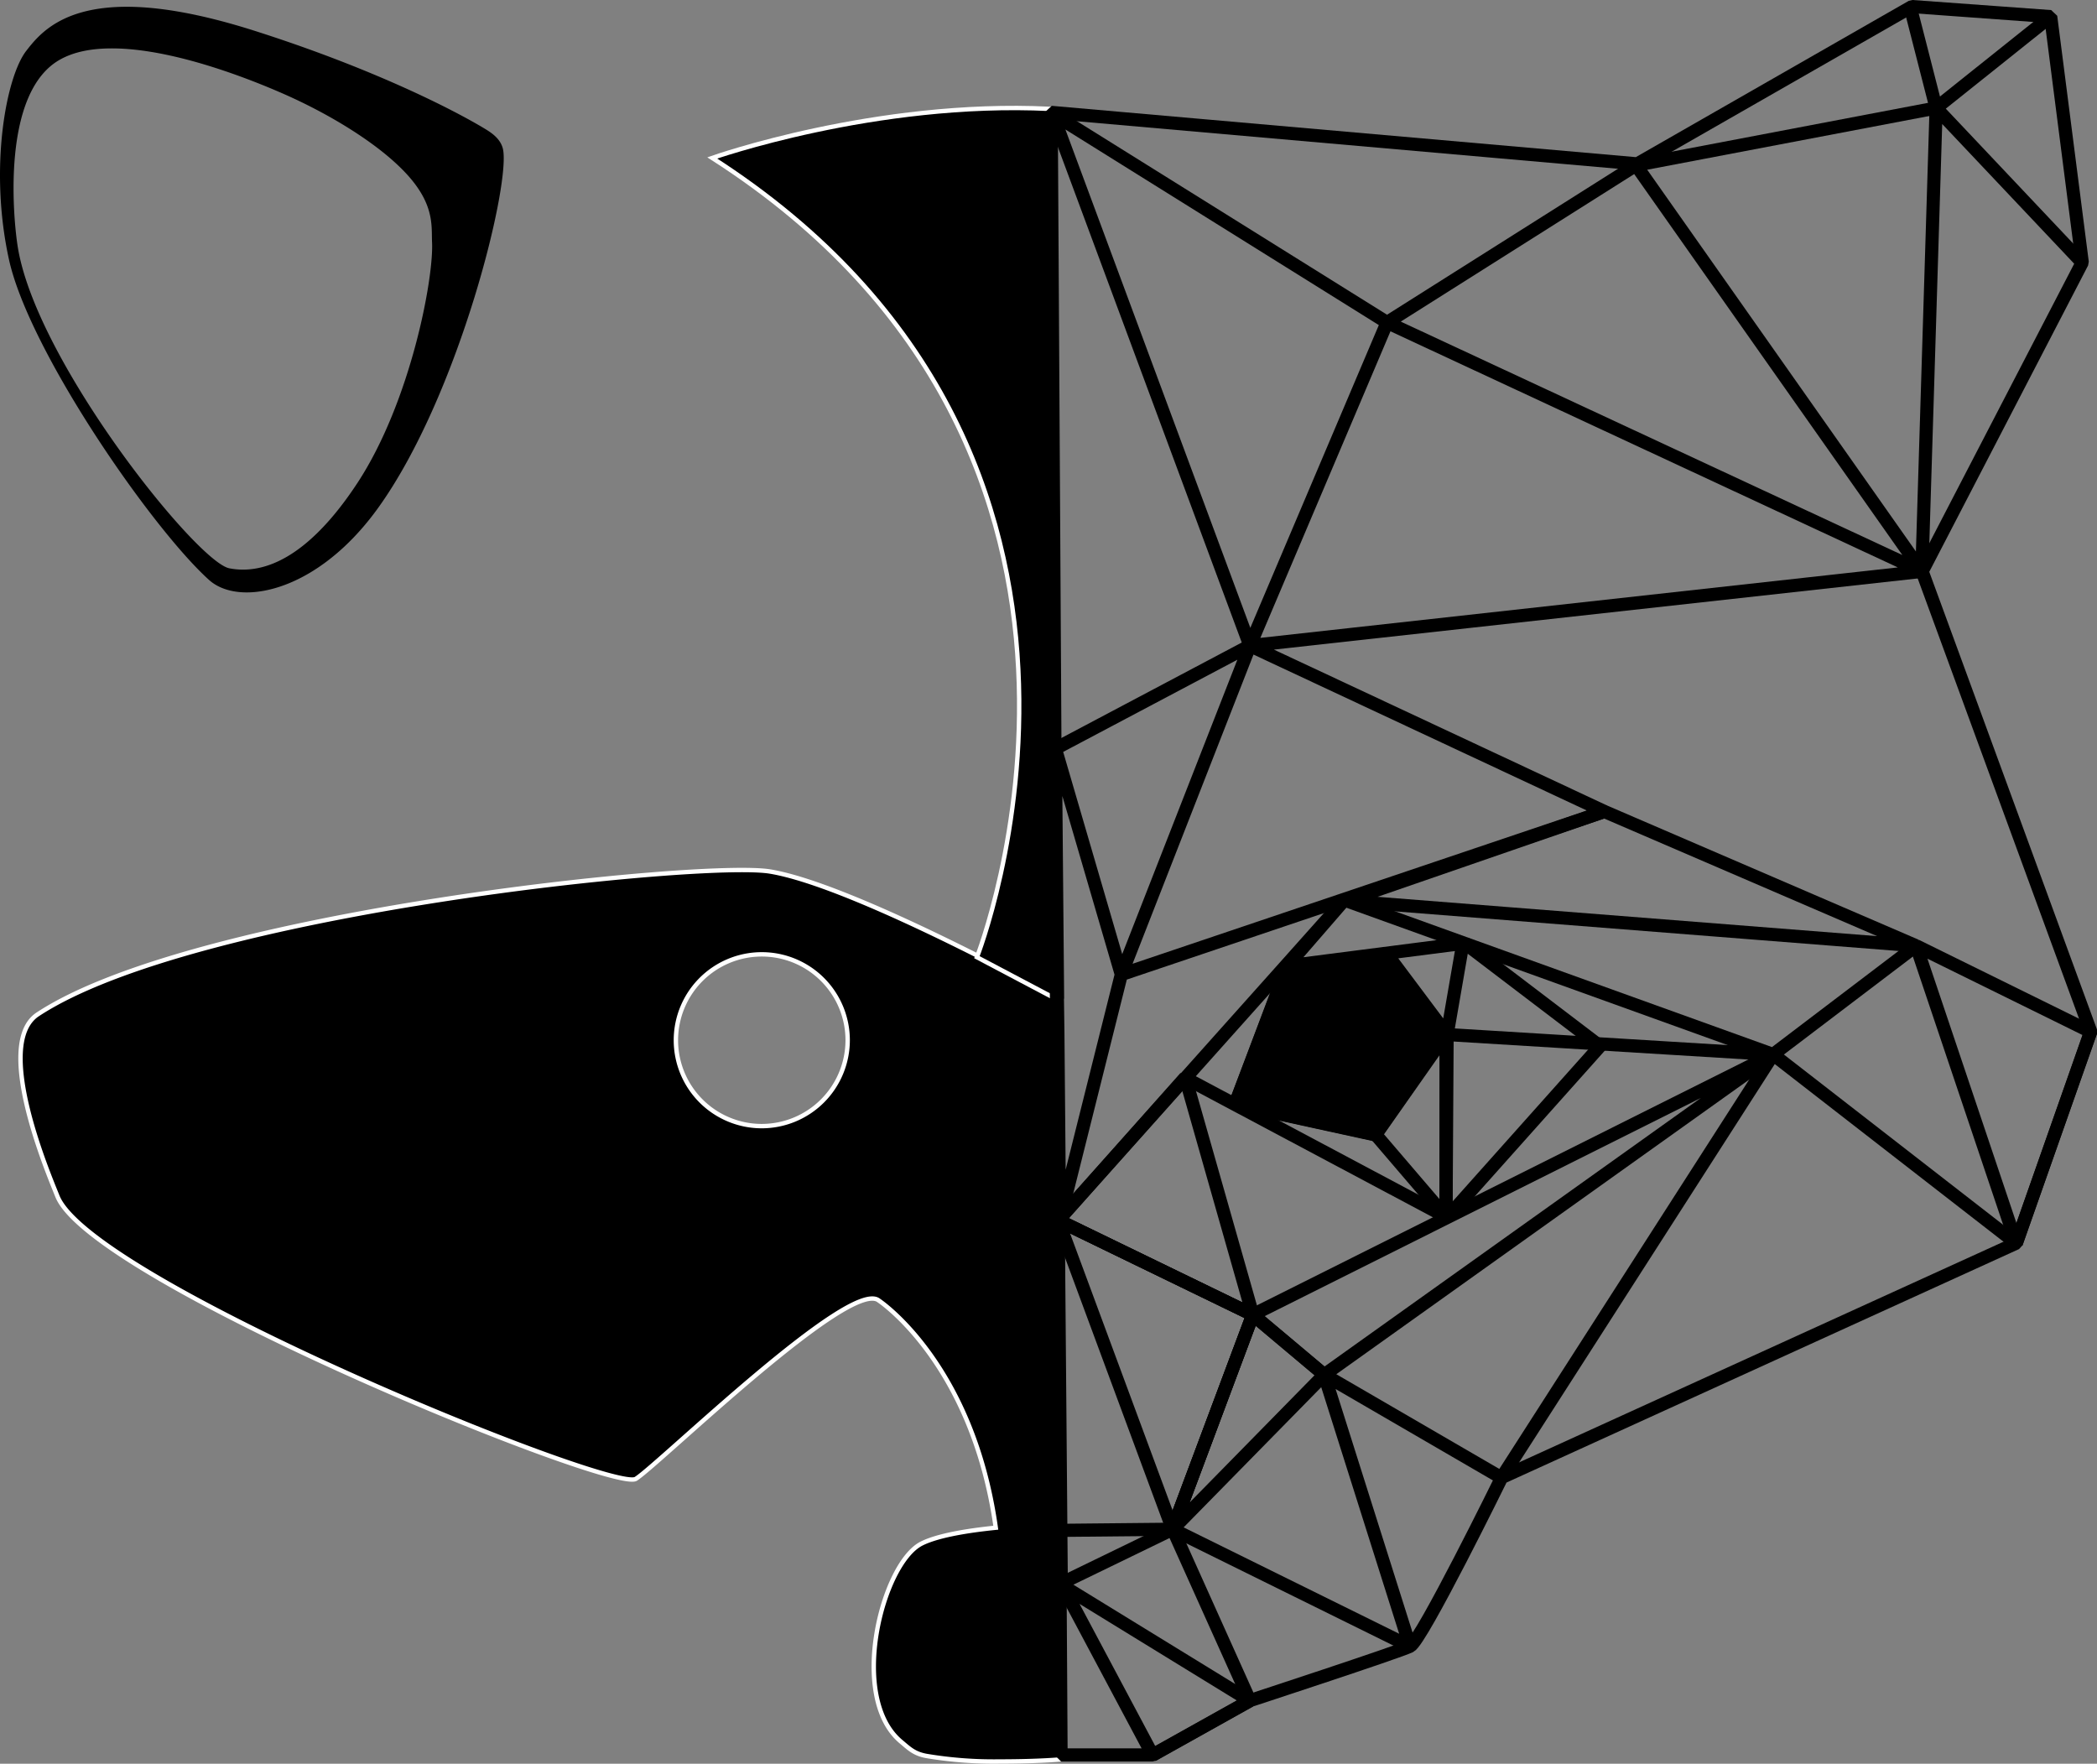 <svg id="Calque_3" data-name="Calque 3" xmlns="http://www.w3.org/2000/svg" viewBox="0 0 957.13 805.02"><rect x="0" y="0" width="957.13" height="805.02" fill="#808080" stroke="none"/><defs><style>.cls-1,.cls-3{stroke:#fff;}.cls-1{stroke-miterlimit:10;stroke-width:2px;}.cls-2,.cls-3{fill:none;}.cls-2,.cls-4{stroke:#000;}.cls-2,.cls-3,.cls-4{stroke-linejoin:bevel;stroke-width:6px;}</style></defs><title>raccoon-dark2</title><path class="cls-1" d="M351.5,397.8C321.1,392.7,88.3,416.2,17.2,463c-20.4,13.5,5,73,9,83,15.5,38.8,253.6,135.5,264,129s97.8-91.9,110.9-81.4c0,0,42.8,28.2,53.4,103.7-12.8,1.3-26.4,3.5-33.8,7.2-18.1,9-33.7,70.3-9.4,90.5,3.7,3.1,6,5.5,11.7,6.5a186.06,186.06,0,0,0,33.3,2.5c18.4,0,28.4-1,28.4-1V456.5S390.7,404.3,351.5,397.8ZM347.7,514a39.2,39.2,0,1,1,39.2-39.2h0A39.26,39.26,0,0,1,347.7,514Z" transform="translate(0 -0.01)"/><path class="cls-1" d="M445.9,436.9S536.5,207.7,325.1,72.1c0,0,74.4-26.3,154-22.4L483,456.5Z" transform="translate(0 -0.01)"/><path d="M112.7,269.3c-6.9,0-12.6-1.9-16.6-5.4C69,239.6,13.8,158.4,5.1,118.3c-9-40.9-1.6-82.6,7.7-94.4C18.2,17,28.1,4.2,57.9,4.2,73.7,4.1,93.2,7.8,116,15c65.4,20.8,101.1,42.3,105,44.7,3.2,2,6.4,4.3,7.5,7.9,4,13-19,111.3-56.9,163.8-9.1,12.6-19.4,22.4-30.6,29.1-9.7,5.8-19.5,8.8-28.3,8.8ZM51.1,21.2c-9.7,0-17.8,1.7-24,5.1C-3,42.7,6.6,109.3,7,112.1c4.8,32.2,33.7,75.6,45.9,92.7,21.2,29.7,43.8,54.2,51.5,55.6a34.66,34.66,0,0,0,6.4.6c17.7,0,36.1-13.9,53.3-40.2,25.3-38.7,34.8-95.3,34.1-110.2a23.48,23.48,0,0,0-.1-2.6c-.1-5.6-.1-13.1-6.6-22.7C180.4,69,153.7,52.9,132.4,43.2,117.8,36.6,80.6,21.2,51.1,21.2Z" transform="translate(0 -0.01)"/><path d="M57.8,5.1C73.5,5.1,93,8.8,115.7,16c65.2,20.8,100.9,42.2,104.8,44.6,3.5,2.2,6.1,4.3,7,7.4,4,12.9-19,110.6-56.7,162.9-9,12.5-19.2,22.2-30.3,28.8-9.6,5.7-19.2,8.7-27.8,8.7-6.6,0-12.2-1.8-15.9-5.2-13.1-11.8-33.4-37.6-51.7-65.8-20.8-32-35-60.9-39-79.3a181.29,181.29,0,0,1-3-58.3c1.8-16,5.8-29.5,10.4-35.4,5.2-6.7,15-19.3,44.3-19.3m53,256.9c9.4,0,19-3.8,28.5-11.2,8.7-6.8,17.3-16.7,25.6-29.4,13.5-20.7,21.9-45.7,26.6-63,5.8-21.7,8.1-39.7,7.7-47.8a23.48,23.48,0,0,0-.1-2.6c-.1-5.7-.2-13.5-6.8-23.2-11.2-16.5-38.1-32.7-59.6-42.5C88.8,22.3,61,20.2,51.1,20.2S33,21.9,26.7,25.4c-30.7,16.8-21,84-20.6,86.9,1.6,10.8,9.4,41.5,46.1,93.1,18.4,25.9,42.9,54.3,52.1,56a34.93,34.93,0,0,0,6.5.6M57.9,3.1C28.2,3.1,17.8,15.7,12,23.2,2.8,35-5.1,76.7,4.1,118.5S69.3,241.2,95.4,264.7c4.1,3.7,10.1,5.7,17.2,5.7,16.9,0,40.2-11.2,59.8-38.3,37.4-51.8,61.4-150.5,57-164.7-1.2-3.9-4.4-6.4-7.9-8.5C210.2,52,173.7,32.4,116.3,14.1c-25.1-8-44.1-11-58.4-11Zm53,256.9a31.79,31.79,0,0,1-6.2-.6C89.9,256.7,15.8,164.2,8,112,6,99,.6,41.9,27.6,27.1c6.5-3.6,14.6-5,23.5-5,31,0,70.9,17.4,80.9,21.9,24.2,11,48.6,26.9,58.7,41.8,7.4,10.8,6.2,18.9,6.5,24.8.8,16.6-9.8,72.7-33.9,109.6-15.9,24.3-33.8,39.8-52.4,39.8Z" transform="translate(0 -0.01)"/><path class="cls-2" d="M479.8,51.3,747.3,74.8,872.7,3,936,7.6l14.4,112.2-73.1,141,77,210.1-34,96.5-234.9,107s-36.5,74.4-41.8,77-73.1,24.8-73.1,24.8L526.1,801H484.3l-2.8-458.9Z" transform="translate(0 -0.01)"/><path class="cls-3" d="M481.8,341.7" transform="translate(0 -0.01)"/><polygon class="cls-2" points="732.3 370.39 874.6 431.69 614.2 411.19 732.3 370.39"/><polygon class="cls-2" points="874.6 431.69 954.2 470.89 920.3 567.49 874.6 431.69"/><polygon class="cls-2" points="604.4 627.49 571.8 600.09 535.2 697.99 604.4 627.49"/><path class="cls-2" d="M535.3,698l35.2,78.3Z" transform="translate(0 -0.01)"/><polygon class="cls-2" points="535.2 697.99 483.7 722.99 570.5 776.29 526.1 801.09 484.4 722.79 483 556.99 571.8 600.09 535.2 697.99"/><polyline class="cls-2" points="483 556.99 571.8 600.09 535.2 697.99 483 556.99 587.2 440.39 613.6 410.79 587.5 440.89 667.7 430.59 660.5 472.19 633.1 435.59 660.5 472.19 809.3 481.29 660.5 472.19 660 555.39 540.5 491.79"/><polygon class="cls-2" points="809.3 481.29 604.4 627.49 571.8 600.09 809.3 481.29"/><polygon class="cls-2" points="571.8 600.09 541 491.79 483 556.99 571.8 600.09"/><polygon class="cls-2" points="587.5 440.89 563.8 503.89 627.9 517.89 660 555.39 660 472.19 627.9 517.89 587.5 440.89"/><polyline class="cls-2" points="935.9 7.59 883.7 49.29 872 3.59 883.7 49.29 950.3 119.79 883.7 49.29 877.2 260.79 746.7 75.39 633.1 147.19 877.2 260.79 570.5 294.69 480.4 51.89 633.1 147.19 570.5 294.69 732.3 370.39 511.8 444.79 483.6 557.39 481.7 341.69 511.8 444.79 570.5 294.69 481.7 341.69"/><path class="cls-2" d="M732.3,370.4" transform="translate(0 -0.01)"/><line class="cls-2" x1="746.7" y1="75.39" x2="883.7" y2="49.29"/><polyline class="cls-2" points="484.3 698.49 535.2 697.99 643.6 751.49 604.4 627.49 685.3 674.49 809.3 481.29 613.6 410.79 809.3 481.29 920.3 567.49 809.3 481.29 874.6 431.69"/><polyline class="cls-2" points="660.5 555.69 730.3 477.49 668.4 430.39"/><polygon class="cls-4" points="587.7 440.99 632.7 435.99 659.7 471.99 627.7 517.99 563.7 503.99 587.7 440.99"/></svg>